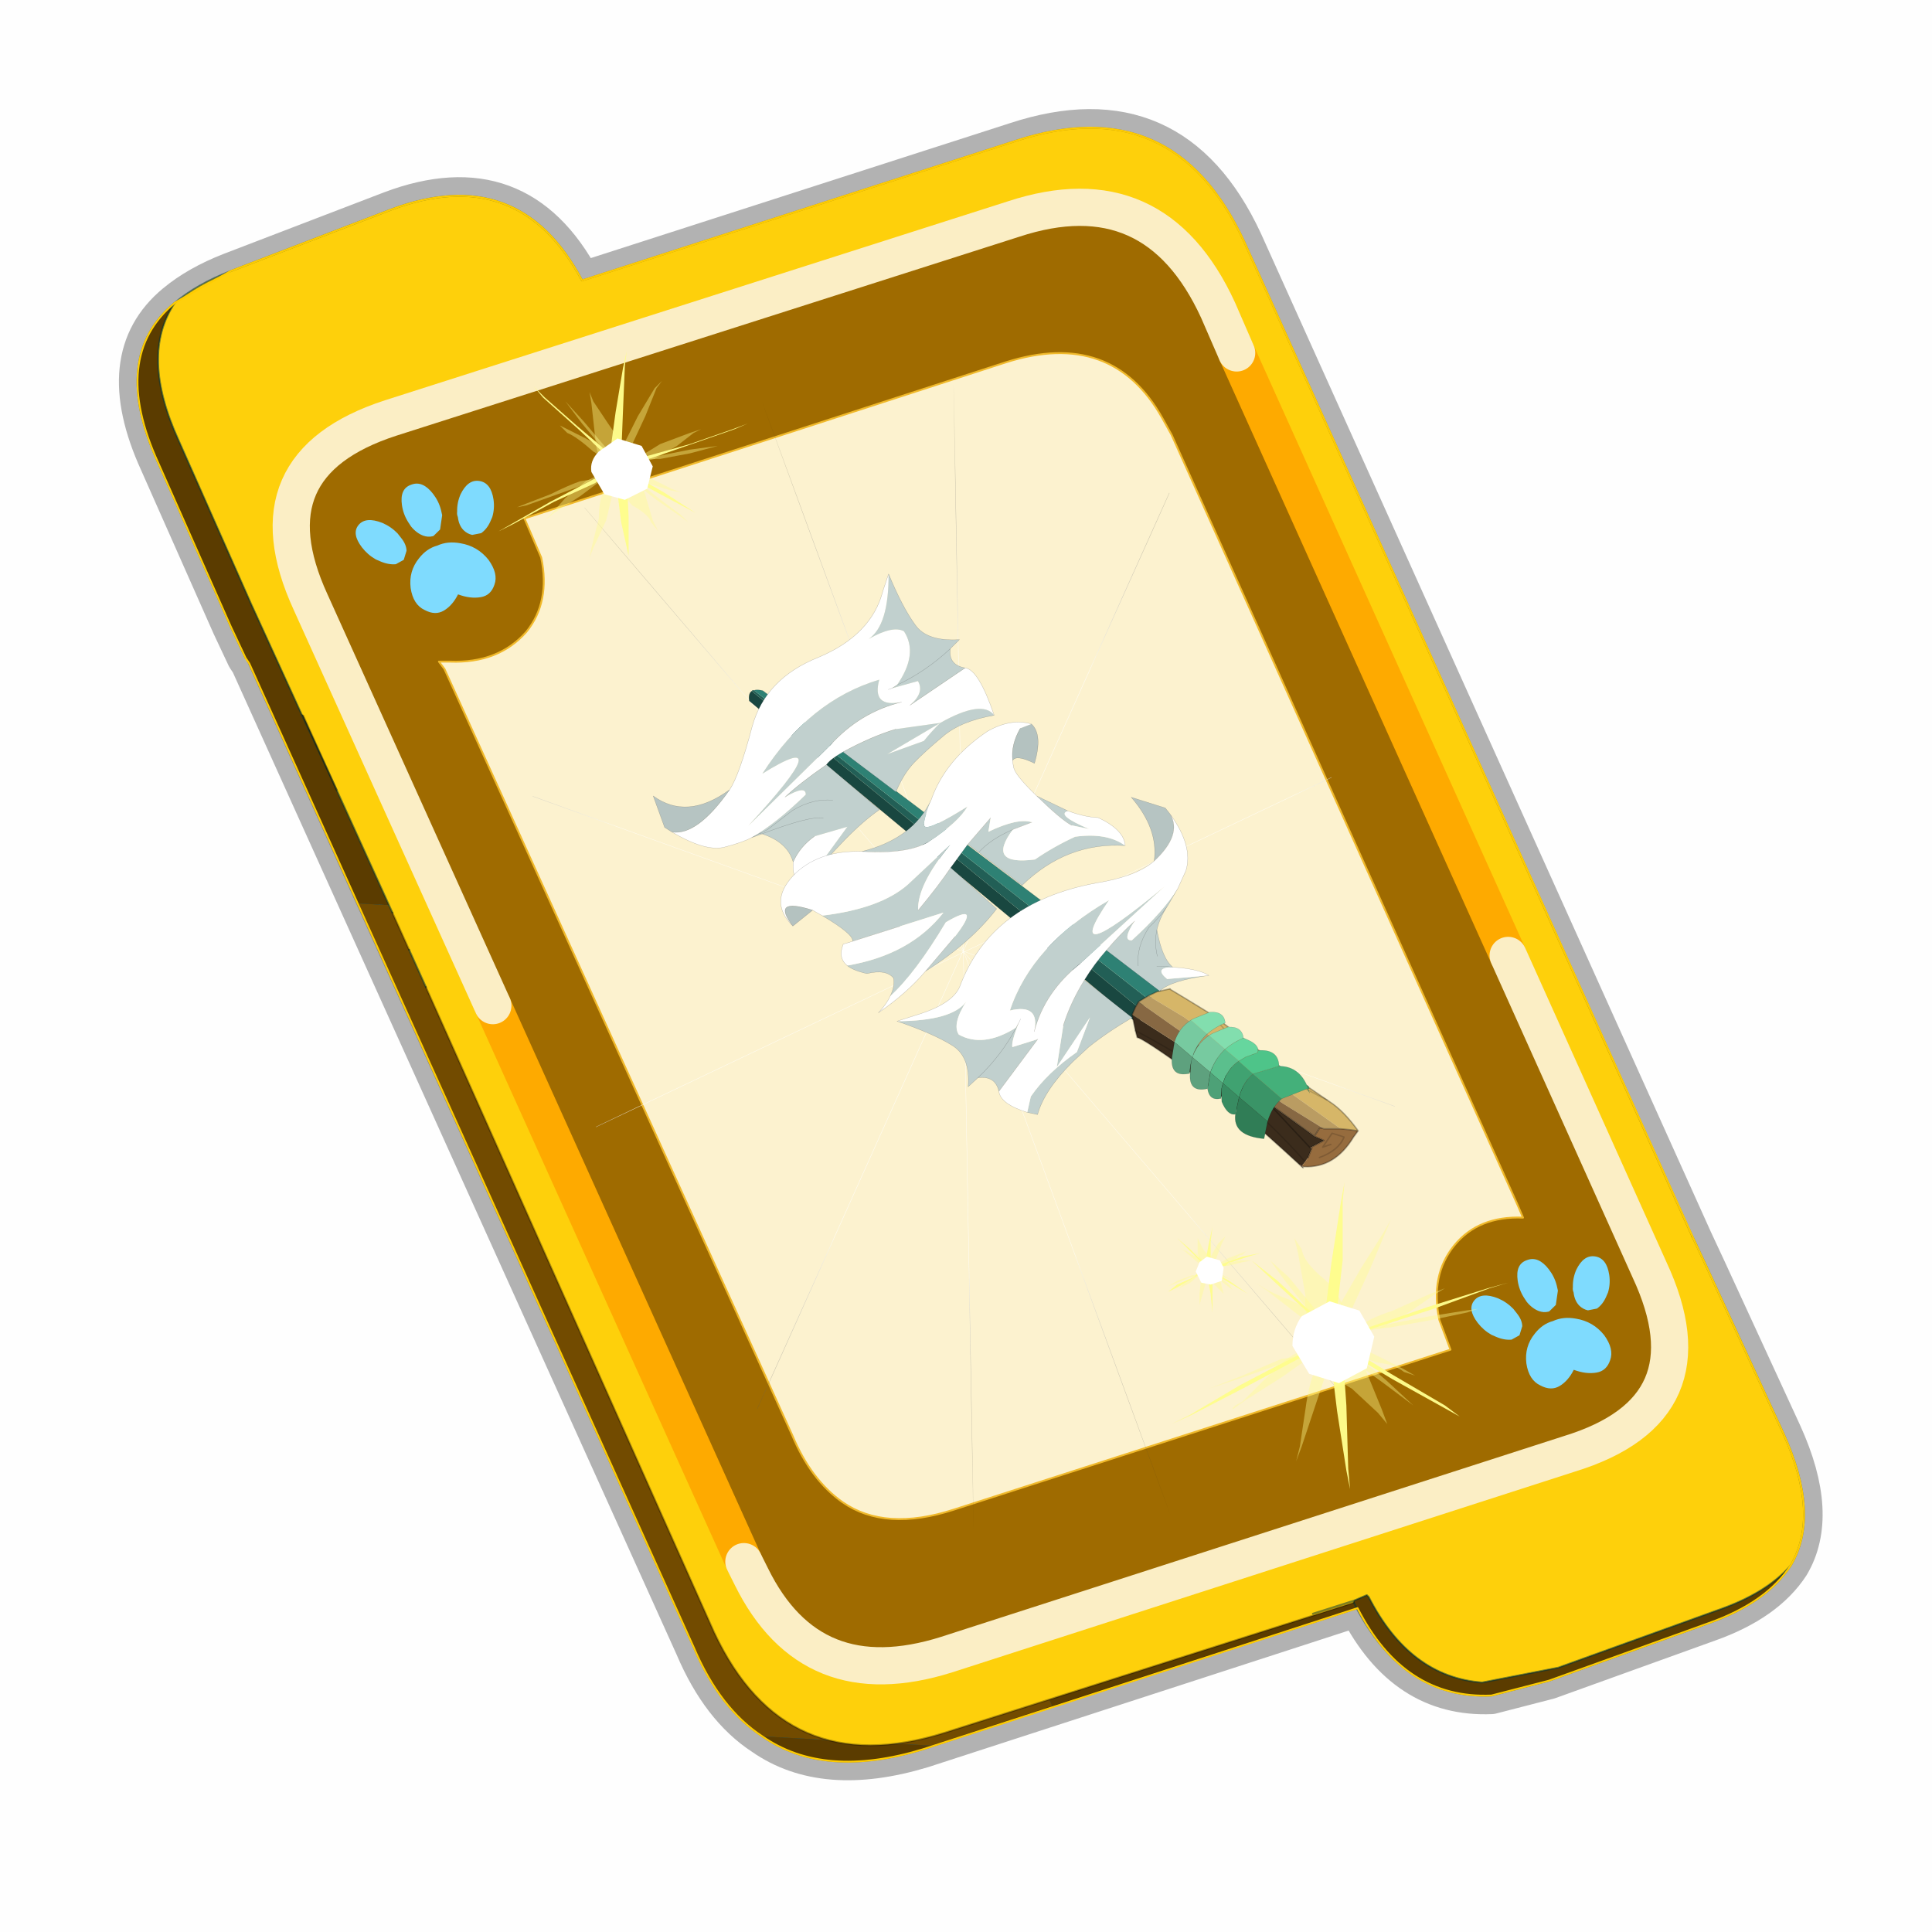 <?xml version="1.0" encoding="UTF-8" standalone="no"?>
<svg xmlns:xlink="http://www.w3.org/1999/xlink" height="60.0px" width="60.0px" xmlns="http://www.w3.org/2000/svg">
  <g transform="matrix(1.0, 0.0, 0.0, 1.0, 0.0, 0.0)">
    <use height="60.0" id="Fond_Transparent" transform="matrix(1.0, 0.0, 0.0, 1.0, 0.0, 0.0)" width="60.0" xlink:href="#sprite0"/>
    <use height="0.0" id="Fond_Transparent_prop_" transform="matrix(1.0, 0.0, 0.0, 1.0, 0.0, 0.0)" width="0.0" xlink:href="#sprite1"/>
    <use height="58.05" id="Carte" transform="matrix(1.0, 0.0, 0.0, 1.0, 1.35, -2.75)" width="55.25" xlink:href="#sprite2"/>
    <use height="0.0" id="Carte_prop_" transform="matrix(1.0, 0.0, 0.0, 1.0, 0.0, 0.0)" width="0.0" xlink:href="#sprite1"/>
  </g>
  <defs>
    <g id="sprite0" transform="matrix(1.0, 0.0, 0.0, 1.0, 0.0, 0.0)">
      <use height="60.0" transform="matrix(1.0, 0.0, 0.0, 1.0, 0.0, 0.0)" width="60.0" xlink:href="#shape0"/>
    </g>
    <g id="shape0" transform="matrix(1.0, 0.0, 0.0, 1.0, 0.0, 0.0)">
      <path d="M0.0 0.0 L60.0 0.0 60.0 60.0 0.0 60.0 0.0 0.0" fill="#000000" fill-opacity="0.004" fill-rule="evenodd" stroke="none"/>
    </g>
    <g id="sprite2" transform="matrix(1.0, 0.0, 0.0, 1.0, -1.35, 2.75)">
      <use height="50.25" transform="matrix(1.155, 0.0, 0.0, 1.155, 1.33, -2.726)" width="47.85" xlink:href="#sprite3"/>
    </g>
    <g id="sprite3" transform="matrix(1.0, 0.0, 0.0, 1.0, -2.45, -47.6)">
      <use height="44.95" transform="matrix(1.0, 0.0, 0.0, 1.0, 4.5, 52.9)" width="45.8" xlink:href="#sprite4"/>
      <clipPath id="clipPath0" transform="matrix(1.0, 0.0, 0.0, 1.0, 0.0, 0.0)">
        <path d="M37.9 92.95 L26.2 96.75 Q23.55 97.55 21.9 96.4 20.75 95.65 20.05 94.0 L8.1 67.55 8.0 67.4 7.6 66.55 5.65 62.15 Q4.35 59.3 6.1 57.85 6.7 57.35 7.6 57.0 L11.9 55.35 Q15.35 54.05 17.05 57.25 L28.7 53.5 Q32.95 52.1 34.85 56.2 L46.95 83.05 47.3 83.8 49.35 88.25 Q50.35 90.45 49.55 91.8 48.9 92.8 47.35 93.35 L43.05 94.9 41.5 95.3 Q39.15 95.4 37.9 92.95" fill="#006699" fill-rule="evenodd" stroke="none"/>
      </clipPath>
      <g clip-path="url(#clipPath0)">
        <use height="0.0" transform="matrix(1.193, 0.0, 0.0, 1.193, 2.45, 49.2)" width="0.0" xlink:href="#sprite8"/>
      </g>
      <use height="123.15" transform="matrix(-0.146, 0.049, 0.062, 0.14, 30.425, 63.637)" width="89.75" xlink:href="#sprite9"/>
      <use height="44.05" transform="matrix(1.0, 0.0, 0.0, 1.0, 4.95, 53.35)" width="44.9" xlink:href="#shape6"/>
      <clipPath id="clipPath1" transform="matrix(1.0, 0.0, 0.0, 1.0, 0.0, 0.0)">
        <path d="M37.9 92.95 L26.2 96.75 Q23.55 97.55 21.9 96.4 20.75 95.65 20.05 94.0 L8.1 67.55 8.0 67.4 7.6 66.55 5.65 62.15 Q4.35 59.3 6.1 57.85 6.7 57.35 7.6 57.0 L11.9 55.35 Q15.35 54.05 17.05 57.25 L28.7 53.5 Q32.95 52.1 34.85 56.2 L46.95 83.05 47.3 83.8 49.35 88.25 Q50.35 90.45 49.55 91.8 48.9 92.8 47.35 93.35 L43.05 94.9 41.5 95.3 Q39.15 95.4 37.9 92.95" fill="#006699" fill-rule="evenodd" stroke="none"/>
      </clipPath>
      <g clip-path="url(#clipPath1)">
        <use height="0.0" transform="matrix(1.0, 0.0, 0.0, 1.0, 9.65, 51.0)" width="0.0" xlink:href="#sprite10"/>
        <use height="0.0" transform="matrix(1.0, 0.0, 0.0, 1.0, 9.65, 47.6)" width="0.0" xlink:href="#sprite10"/>
        <use height="30.6" transform="matrix(1.0, 0.0, 0.0, 1.0, 14.7, 59.4)" width="27.15" xlink:href="#shape7"/>
      </g>
      <use height="0.0" transform="matrix(0.141, -0.038, 0.111, 0.226, 27.2, 74.05)" width="0.0" xlink:href="#sprite6"/>
    </g>
    <g id="sprite4" transform="matrix(1.0, 0.0, 0.0, 1.0, 1.8, 0.45)">
      <use height="46.95" transform="matrix(1.0, 0.0, 0.0, 1.0, -2.8, -1.45)" width="47.8" xlink:href="#shape1"/>
      <use height="13.75" transform="matrix(0.239, -0.087, 0.1, 0.234, 34.25, 31.15)" width="15.1" xlink:href="#sprite5"/>
      <use height="13.75" transform="matrix(0.239, -0.087, 0.1, 0.234, 4.25, 10.3)" width="15.1" xlink:href="#sprite5"/>
      <use height="0.0" transform="matrix(0.141, -0.038, 0.111, 0.226, 20.25, 20.65)" width="0.0" xlink:href="#sprite6"/>
      <use height="211.45" transform="matrix(-0.155, 0.051, 0.084, 0.147, 22.604, 3.157)" width="136.6" xlink:href="#sprite7"/>
    </g>
    <g id="shape1" transform="matrix(1.0, 0.0, 0.0, 1.0, 2.8, 1.45)">
      <path d="M31.5 39.85 L19.8 43.65 Q17.15 44.45 15.5 43.3 14.35 42.55 13.65 40.9 L1.7 14.45 1.6 14.3 1.2 13.45 -0.75 9.05 Q-2.05 6.2 -0.3 4.75 0.3 4.25 1.2 3.9 L5.5 2.25 Q8.95 0.95 10.65 4.15 L22.3 0.4 Q26.55 -1.0 28.45 3.1 L40.55 29.95 40.9 30.7 42.95 35.15 Q43.95 37.35 43.15 38.7 42.5 39.7 40.95 40.25 L36.65 41.8 35.1 42.2 Q32.75 42.3 31.5 39.85" fill="#006699" fill-rule="evenodd" stroke="none"/>
      <path d="M31.5 39.85 L19.8 43.65 Q17.15 44.45 15.5 43.3 14.35 42.55 13.65 40.9 L1.7 14.45 1.6 14.3 1.2 13.45 -0.75 9.05 Q-2.05 6.2 -0.3 4.75 0.3 4.25 1.2 3.9 L5.5 2.25 Q8.95 0.95 10.65 4.15 L22.3 0.4 Q26.55 -1.0 28.45 3.1 L40.55 29.95 40.9 30.7 42.95 35.15 Q43.95 37.35 43.15 38.7 42.5 39.7 40.95 40.25 L36.65 41.8 35.1 42.2 Q32.75 42.3 31.5 39.85 Z" fill="none" stroke="#000000" stroke-linecap="round" stroke-linejoin="round" stroke-opacity="0.298" stroke-width="1.0"/>
      <path d="M0.75 8.25 L29.8 9.75 25.55 0.9 Q26.9 1.6 27.8 3.55 L40.7 32.15 Q42.6 36.3 38.3 37.65 L23.3 42.5 13.15 21.4 4.6 20.9 0.7 12.25 Q-0.45 9.75 0.75 8.25 M20.1 43.55 L19.8 43.65 Q17.15 44.45 15.5 43.3 L20.1 43.55" fill="#5b3c00" fill-rule="evenodd" stroke="none"/>
      <path d="M25.55 0.9 L29.8 9.75 0.75 8.25 Q1.45 7.3 3.1 6.75 L21.65 0.8 25.55 0.9 M4.6 20.9 L13.15 21.4 23.3 42.5 20.1 43.55 15.5 43.3 Q14.35 42.55 13.65 40.9 L4.6 20.9" fill="#724b00" fill-rule="evenodd" stroke="none"/>
      <path d="M0.75 8.25 Q-0.45 9.75 0.7 12.25 L4.6 20.9 13.65 40.9 Q14.35 42.55 15.5 43.3 17.15 44.45 19.8 43.65 L20.1 43.55 23.3 42.5 38.3 37.65 Q42.6 36.3 40.7 32.15 L27.8 3.55 Q26.9 1.6 25.55 0.9 L21.65 0.8 3.1 6.75 Q1.45 7.3 0.75 8.25 Z" fill="none" stroke="#000000" stroke-linecap="round" stroke-linejoin="round" stroke-opacity="0.302" stroke-width="0.05"/>
      <path d="M40.5 29.85 L40.55 29.95 40.9 30.7 42.95 35.15 Q43.95 37.35 43.15 38.7 42.5 39.45 41.2 39.9 L36.9 41.45 34.85 41.85 Q32.9 41.7 31.8 39.55 L31.75 39.5 31.4 39.65 30.3 40.0 31.4 39.65 31.4 39.7 20.4 43.2 Q16.1 44.55 14.2 40.5 L6.45 23.15 6.0 22.15 5.55 21.15 4.05 17.85 3.15 15.85 3.1 15.8 1.75 12.85 -0.2 8.45 Q-1.25 6.15 -0.3 4.75 0.3 4.25 1.2 3.9 L5.5 2.25 Q8.95 0.95 10.65 4.15 L22.3 0.4 Q26.55 -1.0 28.45 3.1 L40.5 29.85" fill="#fed00b" fill-rule="evenodd" stroke="none"/>
      <path d="M43.15 38.7 Q42.5 39.7 40.95 40.25 L36.65 41.8 35.1 42.2 Q32.75 42.3 31.45 39.8 L31.4 39.7 31.4 39.65 31.75 39.5 31.8 39.55 Q32.9 41.7 34.85 41.85 L36.9 41.45 41.2 39.9 Q42.5 39.45 43.15 38.7 M3.1 15.8 Q2.25 15.35 1.6 14.3 L1.2 13.45 -0.75 9.05 Q-2.05 6.2 -0.3 4.75 -1.25 6.15 -0.2 8.45 L1.75 12.85 3.1 15.8" fill="#5b3c00" fill-rule="evenodd" stroke="none"/>
      <path d="M31.4 39.65 L30.3 40.0 31.4 39.65" fill="#9d147b" fill-rule="evenodd" stroke="none"/>
      <path d="M40.5 29.85 L40.55 29.95 40.9 30.7 42.95 35.15 Q43.95 37.35 43.15 38.7 42.5 39.7 40.95 40.25 L36.65 41.8 35.1 42.2 Q32.75 42.3 31.45 39.8 L31.4 39.7 31.4 39.65 31.75 39.5 31.8 39.55 Q32.9 41.7 34.85 41.85 L36.9 41.45 41.2 39.9 Q42.5 39.45 43.15 38.7 M6.45 23.15 L6.0 22.15 M5.55 21.15 L4.05 17.85 3.1 15.8 1.75 12.85 -0.2 8.45 Q-1.25 6.15 -0.3 4.75 0.3 4.25 1.2 3.9 L5.5 2.25 Q8.95 0.95 10.65 4.15 M1.6 14.3 L1.2 13.45 -0.75 9.05 Q-2.05 6.2 -0.3 4.75 M31.4 39.65 L30.3 40.0 31.4 39.65" fill="none" stroke="#003333" stroke-linecap="round" stroke-linejoin="round" stroke-opacity="0.51" stroke-width="0.05"/>
      <path d="M31.4 39.7 L20.4 43.2 Q16.1 44.55 14.2 40.5 L6.45 23.15 M6.0 22.15 L5.55 21.15 M10.65 4.15 L22.3 0.4 Q26.55 -1.0 28.45 3.1 L40.5 29.85 M4.05 17.85 L3.15 15.85" fill="none" stroke="#000000" stroke-linecap="round" stroke-linejoin="round" stroke-opacity="0.302" stroke-width="0.05"/>
      <path d="M9.15 13.6 Q9.8 12.8 9.55 11.6 L9.1 10.55 22.05 6.35 Q24.9 5.45 26.25 7.85 L26.5 8.3 35.8 29.0 35.95 29.35 Q34.75 29.3 34.1 30.1 33.45 30.9 33.7 32.1 L34.0 32.9 20.65 37.2 Q18.8 37.8 17.65 37.0 16.8 36.4 16.3 35.2 L6.95 14.6 6.8 14.4 7.1 14.4 Q8.4 14.45 9.15 13.6" fill="#fcf2cf" fill-rule="evenodd" stroke="none"/>
      <path d="M28.25 6.1 L35.55 22.3 39.35 30.75 Q41.1 34.5 37.2 35.7 L20.45 41.1 Q16.8 42.25 15.2 39.0 L15.0 38.6 8.25 23.65 3.35 12.8 Q1.65 9.1 5.5 7.85 L22.25 2.5 Q26.05 1.25 27.75 4.95 L28.25 6.1 M9.15 13.6 Q8.4 14.45 7.1 14.4 L6.8 14.4 6.95 14.6 16.3 35.2 Q16.8 36.4 17.65 37.0 18.8 37.8 20.65 37.2 L34.0 32.9 33.7 32.1 Q33.45 30.9 34.1 30.1 34.75 29.3 35.95 29.35 L35.8 29.0 26.5 8.3 26.25 7.85 Q24.9 5.45 22.05 6.35 L9.1 10.55 9.55 11.6 Q9.8 12.8 9.15 13.6" fill="#9f6b00" fill-rule="evenodd" stroke="none"/>
      <path d="M9.15 13.6 Q9.8 12.8 9.55 11.6 L9.1 10.55 22.05 6.35 Q24.9 5.45 26.25 7.85 L26.5 8.3 35.8 29.0 35.95 29.35 Q34.75 29.3 34.1 30.1 33.45 30.9 33.7 32.1 L34.0 32.9 20.65 37.2 Q18.8 37.8 17.65 37.0 16.8 36.4 16.3 35.2 L6.95 14.6 6.8 14.4 7.1 14.4 Q8.4 14.45 9.15 13.6" fill="none" stroke="#f0b92b" stroke-linecap="round" stroke-linejoin="round" stroke-width="0.05"/>
      <path d="M28.25 6.1 L35.55 22.3 M15.0 38.6 L8.25 23.65" fill="none" stroke="#feaa00" stroke-linecap="round" stroke-linejoin="round" stroke-width="1.0"/>
      <path d="M35.55 22.3 L39.35 30.75 Q41.1 34.5 37.2 35.7 L20.45 41.1 Q16.8 42.25 15.2 39.0 L15.0 38.6 M8.25 23.65 L3.35 12.8 Q1.65 9.1 5.5 7.85 L22.25 2.5 Q26.05 1.25 27.75 4.95 L28.25 6.1" fill="none" stroke="#fbeec5" stroke-linecap="round" stroke-linejoin="round" stroke-width="1.0"/>
    </g>
    <g id="sprite5" transform="matrix(1.0, 0.0, 0.0, 1.0, 0.0, 0.0)">
      <use height="13.75" transform="matrix(1.0, 0.0, 0.0, 1.0, 0.0, 0.0)" width="15.1" xlink:href="#shape2"/>
    </g>
    <g id="shape2" transform="matrix(1.0, 0.0, 0.0, 1.0, 0.0, 0.0)">
      <path d="M10.75 4.9 Q10.75 4.6 10.9 4.35 11.25 3.45 11.95 2.75 13.3 1.5 14.35 2.1 15.4 2.7 14.95 4.45 14.7 5.4 14.1 6.15 L13.75 6.5 Q13.1 7.15 12.35 7.35 L11.4 7.2 Q10.95 6.9 10.75 6.4 10.5 5.75 10.75 4.9 M7.5 5.9 Q7.0 5.85 6.6 5.5 6.05 5.0 5.8 4.15 L5.7 3.6 Q5.55 2.65 5.8 1.7 6.25 0.0 7.5 0.0 L7.6 0.0 Q8.85 0.0 9.3 1.7 9.55 2.65 9.4 3.6 L9.3 4.15 8.5 5.5 7.6 5.9 7.5 5.9 M4.35 4.9 Q4.6 5.75 4.35 6.4 L3.7 7.2 2.75 7.35 Q2.0 7.15 1.35 6.5 L1.0 6.15 Q0.4 5.4 0.15 4.45 -0.3 2.7 0.75 2.1 1.8 1.5 3.15 2.75 3.85 3.45 4.2 4.35 L4.35 4.9 M5.5 13.7 Q4.45 13.9 3.65 12.95 2.75 12.0 3.2 10.25 3.7 8.5 5.25 7.6 6.4 6.9 7.55 7.0 8.75 6.9 9.9 7.6 11.45 8.5 11.95 10.25 12.35 12.0 11.5 12.95 10.7 13.9 9.65 13.7 8.55 13.5 7.55 12.6 6.55 13.5 5.5 13.7" fill="#7fdbfe" fill-rule="evenodd" stroke="none"/>
    </g>
    <g id="sprite7" transform="matrix(1.0, 0.0, 0.0, 1.0, 0.0, -0.05)">
      <use height="211.55" transform="matrix(1.0, 0.0, 0.0, 1.0, -0.05, 0.0)" width="136.7" xlink:href="#shape3"/>
    </g>
    <g id="shape3" transform="matrix(1.0, 0.0, 0.0, 1.0, 0.05, 0.0)">
      <path d="M136.55 165.8 L68.6 106.0 68.4 106.0 118.25 201.5 M68.3 105.8 L68.35 105.8 68.3 105.8 68.3 105.85 68.4 106.0 68.3 106.0 86.55 211.5 M68.3 105.8 L68.3 105.85 68.3 106.0 68.15 105.95 18.25 151.55 M68.3 105.85 L68.25 105.85 68.3 106.0 50.0 193.2 M68.25 105.85 L68.15 105.95 0.05 97.7 M68.3 105.85 L68.25 105.8 68.25 105.85 M68.25 105.8 L68.2 105.7 0.0 45.7 M68.3 105.8 L68.25 105.75 68.25 105.8 M68.25 105.75 L68.2 105.7 18.25 10.05 M68.6 106.0 L68.35 105.8 118.25 60.15 M86.6 18.35 L68.3 105.8 M136.6 114.25 L68.6 106.0 M68.25 105.75 L49.95 0.05" fill="none" stroke="url(#gradient0)" stroke-linecap="round" stroke-linejoin="round" stroke-width="0.05"/>
    </g>
    <radialGradient cx="0" cy="0" gradientTransform="matrix(0.209, 0.0, 0.0, 0.177, 67.15, 107.2)" gradientUnits="userSpaceOnUse" id="gradient0" r="819.2" spreadMethod="pad">
      <stop offset="0.357" stop-color="#ffffff"/>
      <stop offset="0.671" stop-color="#000000" stop-opacity="0.0"/>
    </radialGradient>
    <g id="sprite9" transform="matrix(1.0, 0.0, 0.0, 1.0, -14.85, 7.4)">
      <use height="123.65" transform="matrix(1.0, 0.0, 0.0, 1.0, 14.6, -7.65)" width="90.25" xlink:href="#shape5"/>
    </g>
    <g id="shape5" transform="matrix(1.0, 0.0, 0.0, 1.0, -14.6, 7.65)">
      <path d="M80.95 4.5 Q81.7 4.7 82.05 6.0 L42.6 81.9 42.35 82.25 41.9 80.9 Q41.3 79.65 40.35 78.9 L41.25 79.45 80.95 4.5" fill="#194740" fill-rule="evenodd" stroke="none"/>
      <path d="M80.55 4.5 Q80.75 4.35 80.95 4.5 L41.25 79.45 40.35 78.9 40.15 78.7 Q40.05 78.55 40.0 78.7 L39.95 78.7 39.85 78.55 39.2 78.35 80.55 4.5" fill="#225f56" fill-rule="evenodd" stroke="none"/>
      <path d="M39.2 78.35 L37.35 77.8 36.45 77.9 79.15 5.05 Q79.95 4.5 80.55 4.5 L39.2 78.35" fill="#2e8174" fill-rule="evenodd" stroke="none"/>
      <path d="M39.2 78.35 L37.35 77.8 36.45 77.9 79.15 5.05 Q79.95 4.5 80.55 4.5 80.75 4.35 80.95 4.5 81.7 4.7 82.05 6.0 L42.6 81.9 42.35 82.25 41.9 80.9 Q41.3 79.65 40.35 78.9 L40.15 78.7 Q40.05 78.55 40.0 78.7 L39.95 78.7 39.85 78.55 39.2 78.35 Z" fill="none" stroke="#000000" stroke-linecap="round" stroke-linejoin="round" stroke-opacity="0.302" stroke-width="0.05"/>
      <path d="M35.15 77.75 L37.3 77.5 39.0 77.7 34.85 83.2 17.6 110.75 Q16.35 111.3 14.95 112.05 15.85 107.9 17.45 105.6 L17.75 105.15 21.1 100.05 29.25 85.95 Q29.4 85.55 29.65 85.3 L29.7 85.15 29.95 85.1 30.0 85.0 30.0 84.95 30.4 84.1 33.05 80.5 35.0 77.9 35.15 77.75 M17.75 105.15 Q22.05 100.45 25.7 94.3 28.75 89.75 29.95 85.1 28.75 89.75 25.7 94.3 22.05 100.45 17.75 105.15" fill="#d6b668" fill-rule="evenodd" stroke="none"/>
      <path d="M35.05 77.75 L35.15 77.75 35.0 77.9 35.0 77.85 35.05 77.8 35.05 77.75" fill="#d6c088" fill-rule="evenodd" stroke="none"/>
      <path d="M42.95 79.95 L43.55 82.8 43.75 84.05 Q42.9 84.5 38.05 92.3 33.25 99.95 26.6 114.75 L26.6 114.8 26.55 114.8 26.5 114.8 26.55 114.8 26.6 114.75 26.55 114.8 26.5 115.0 26.4 115.15 26.45 114.85 26.5 115.0 26.45 114.85 26.5 114.8 26.6 114.75 Q26.75 113.9 26.5 114.8 L25.65 114.25 24.9 113.75 23.6 112.35 23.85 112.2 21.1 111.75 22.35 110.5 27.45 102.2 27.55 101.8 42.95 79.95 M35.05 77.8 L35.0 77.8 34.95 77.75 35.05 77.75 35.05 77.8 M43.55 82.8 Q37.3 90.1 32.45 98.0 28.15 106.5 25.65 114.25 28.15 106.5 32.45 98.0 37.3 90.1 43.55 82.8 M27.45 102.2 L23.85 112.2 27.45 102.2" fill="#3b2c1c" fill-rule="evenodd" stroke="none"/>
      <path d="M39.0 77.7 L41.0 78.15 25.05 103.3 20.3 109.8 17.6 110.75 34.85 83.2 39.0 77.7" fill="#ba9c62" fill-rule="evenodd" stroke="none"/>
      <path d="M41.0 78.15 L41.9 78.9 42.95 79.95 27.55 101.8 27.45 102.2 22.35 110.5 20.95 109.45 Q20.55 109.55 20.3 109.8 L25.05 103.3 41.0 78.15" fill="#876843" fill-rule="evenodd" stroke="none"/>
      <path d="M26.55 114.85 L26.5 115.0 26.55 114.8 26.55 114.85 M26.6 114.75 L26.5 114.8 Q26.75 113.9 26.6 114.75" fill="#8e483e" fill-rule="evenodd" stroke="none"/>
      <path d="M26.2 115.0 Q21.4 117.0 16.15 112.85 L14.95 112.05 Q16.35 111.3 17.6 110.75 L20.3 109.8 Q20.55 109.55 20.95 109.45 L22.35 110.5 21.1 111.75 23.85 112.2 23.6 112.35 24.9 113.75 25.65 114.25 26.5 114.8 26.45 114.85 26.3 114.95 26.2 115.0 M20.3 112.8 L21.8 112.8 19.3 111.0 17.65 112.3 Q19.45 114.25 23.05 114.35 19.45 114.25 17.65 112.3 L19.3 111.0 21.8 112.8 20.3 112.8" fill="#966c3e" fill-rule="evenodd" stroke="none"/>
      <path d="M35.05 77.75 L35.15 77.75 37.3 77.5 39.0 77.7 41.0 78.15 41.9 78.9 42.95 79.95 43.55 82.8 43.75 84.05 Q42.9 84.5 38.05 92.3 33.25 99.95 26.6 114.75 L26.6 114.8 26.55 114.85 26.5 115.0 26.4 115.15 26.45 114.85 26.2 115.0 Q21.4 117.0 16.15 112.85 L14.95 112.05 Q15.85 107.9 17.45 105.6 L17.75 105.15 21.1 100.05 29.25 85.95 Q29.4 85.55 29.65 85.3 L29.7 85.15 29.95 85.1 30.0 85.0 30.0 84.95 30.4 84.1 33.05 80.5 35.0 77.9 35.15 77.75 M22.35 110.5 L27.45 102.2 27.55 101.8 M20.3 109.8 Q20.55 109.55 20.95 109.45 L22.35 110.5 21.1 111.75 23.85 112.2 27.45 102.2 M26.5 114.8 L26.55 114.8 26.6 114.75 26.5 114.8 Q26.75 113.9 26.6 114.75 M24.9 113.75 L23.6 112.35 23.85 112.2 M26.55 114.8 L26.6 114.8 M26.5 115.0 L26.45 114.85 26.5 114.8 M26.2 115.0 L26.3 114.95 26.45 114.85 M26.55 114.8 L26.55 114.85 M26.55 114.8 L26.5 115.0 M14.95 112.05 Q16.35 111.3 17.6 110.75 L20.3 109.8" fill="none" stroke="#000000" stroke-linecap="round" stroke-linejoin="round" stroke-opacity="0.302" stroke-width="0.25"/>
      <path d="M29.95 85.1 L30.0 84.95 M29.95 85.1 Q28.75 89.75 25.7 94.3 22.05 100.45 17.75 105.15 M25.65 114.25 Q28.15 106.5 32.45 98.0 37.3 90.1 43.55 82.8 M23.05 114.35 Q19.45 114.25 17.65 112.3 L19.3 111.0 21.8 112.8 20.3 112.8" fill="none" stroke="#000000" stroke-linecap="round" stroke-linejoin="round" stroke-opacity="0.153" stroke-width="0.25"/>
      <path d="M20.15 102.15 L20.0 102.25 19.95 101.45 19.95 101.2 Q20.1 97.85 23.05 96.8 L27.75 96.65 24.9 102.4 20.15 102.15" fill="#44b07a" fill-rule="evenodd" stroke="none"/>
      <path d="M19.95 101.45 L20.0 102.25 20.15 102.15 20.05 103.0 20.0 102.25 19.8 102.25 19.7 101.95 19.95 101.45 M24.9 102.4 L27.75 96.65 Q29.8 97.35 31.65 99.75 L28.8 105.4 Q27.0 103.15 24.9 102.4" fill="#3a9467" fill-rule="evenodd" stroke="none"/>
      <path d="M29.1 93.7 L27.75 93.4 25.55 93.35 25.3 93.0 Q24.8 91.95 26.4 90.45 L26.75 90.1 Q28.75 90.25 30.5 90.95 L29.1 93.7" fill="#66d69e" fill-rule="evenodd" stroke="none"/>
      <path d="M27.75 96.65 L23.05 96.8 Q21.9 93.9 25.3 93.0 L25.55 93.35 27.75 93.4 29.1 93.7 29.15 93.7 27.75 96.65" fill="#4ec489" fill-rule="evenodd" stroke="none"/>
      <path d="M30.5 90.95 Q28.75 90.25 26.75 90.1 26.15 88.05 28.45 87.4 L28.7 87.4 31.45 87.6 32.1 87.75 30.5 90.95 M32.3 87.4 Q30.55 86.7 28.6 86.55 27.95 84.55 30.25 83.9 L30.55 83.9 33.25 84.05 33.9 84.15 32.3 87.4" fill="#82deae" fill-rule="evenodd" stroke="none"/>
      <path d="M29.1 93.7 L30.5 90.95 Q32.45 91.8 34.1 93.55 L34.5 94.0 33.25 96.5 32.35 95.5 31.3 94.7 Q30.3 94.0 29.15 93.7 L29.1 93.7" fill="#5bbf8d" fill-rule="evenodd" stroke="none"/>
      <path d="M29.15 93.7 Q30.3 94.0 31.3 94.7 L32.35 95.5 33.25 96.5 31.65 99.75 Q29.8 97.35 27.75 96.65 L29.15 93.7" fill="#40a271" fill-rule="evenodd" stroke="none"/>
      <path d="M33.9 84.15 Q36.4 84.8 38.1 86.9 L36.3 90.45 36.05 90.2 36.05 90.15 35.9 89.95 Q34.25 88.25 32.3 87.4 L33.9 84.15 M32.1 87.75 Q34.35 88.35 36.05 90.15 L36.05 90.2 36.3 90.45 34.5 94.0 34.1 93.55 Q32.45 91.8 30.5 90.95 L32.1 87.75" fill="#77caa0" fill-rule="evenodd" stroke="none"/>
      <path d="M36.1 96.55 Q36.7 98.75 34.65 98.95 L34.0 97.6 33.9 97.4 33.25 96.5 34.5 94.0 36.1 96.55" fill="#4da177" fill-rule="evenodd" stroke="none"/>
      <path d="M38.1 86.9 L39.45 89.1 Q41.45 92.6 37.9 93.0 37.2 91.6 36.3 90.45 37.05 91.4 37.6 92.65 39.65 96.2 36.1 96.55 L34.5 94.0 36.3 90.45 38.1 86.9" fill="#5ea17e" fill-rule="evenodd" stroke="none"/>
      <path d="M34.0 97.6 L34.75 99.55 Q34.8 102.2 33.45 102.4 L31.65 99.75 33.25 96.5 33.9 97.4 34.0 97.6" fill="#388c62" fill-rule="evenodd" stroke="none"/>
      <path d="M33.45 102.4 Q35.45 105.85 30.6 108.1 L28.8 105.4 31.65 99.75 33.45 102.4" fill="#307d56" fill-rule="evenodd" stroke="none"/>
      <path d="M19.95 101.45 L20.0 102.25 20.15 102.15 24.9 102.4 Q27.0 103.15 28.8 105.4 L30.6 108.1 Q35.45 105.85 33.45 102.4 L31.65 99.75 Q29.8 97.35 27.75 96.65 L23.05 96.8 Q20.1 97.85 19.95 101.2 L19.95 101.45 19.7 101.95 M19.8 102.25 L20.0 102.25 20.05 103.0 M25.3 93.0 L25.55 93.35 27.75 93.4 29.1 93.7 29.15 93.7 Q30.3 94.0 31.3 94.7 L32.35 95.5 33.25 96.5 33.9 97.4 34.0 97.6 34.75 99.55 Q34.8 102.2 33.45 102.4 M30.5 90.95 Q28.75 90.25 26.75 90.1 L26.4 90.45 Q24.8 91.95 25.3 93.0 21.9 93.9 23.05 96.8 M32.3 87.4 Q30.55 86.7 28.6 86.55 27.95 84.55 30.25 83.9 L30.55 83.9 33.25 84.05 33.9 84.15 Q36.4 84.8 38.1 86.9 L39.45 89.1 Q41.45 92.6 37.9 93.0 37.2 91.6 36.3 90.45 37.05 91.4 37.6 92.65 39.65 96.2 36.1 96.55 36.7 98.75 34.65 98.95 L34.0 97.6 M26.75 90.1 Q26.15 88.05 28.45 87.4 L28.7 87.4 31.45 87.6 32.1 87.75 Q34.35 88.35 36.05 90.15 L35.9 89.95 Q34.25 88.25 32.3 87.4 M34.5 94.0 L34.1 93.55 Q32.45 91.8 30.5 90.95 M36.3 90.45 L36.05 90.2 36.05 90.15 M36.1 96.55 L34.5 94.0" fill="none" stroke="#000000" stroke-linecap="round" stroke-linejoin="round" stroke-opacity="0.302" stroke-width="0.05"/>
      <path d="M22.6 48.6 L22.95 47.25 27.65 43.55 Q25.5 50.35 28.5 55.5 22.15 52.7 22.6 48.6" fill="#b6c4c2" fill-rule="evenodd" stroke="none"/>
      <path d="M81.1 67.85 Q76.2 71.95 74.05 74.9 71.8 77.8 74.35 82.8 L72.15 81.85 Q69.2 82.45 69.75 85.3 L59.8 78.75 64.45 78.65 Q64.25 77.7 61.65 74.9 L62.45 75.6 Q69.2 77.2 72.15 73.55 72.5 71.4 68.6 68.45 72.25 70.9 81.1 67.85 M66.7 90.4 L65.2 91.35 Q62.4 87.65 55.8 84.5 L52.25 82.95 Q48.25 81.5 43.15 80.45 L48.15 71.5 Q51.95 74.45 54.75 77.9 L58.75 84.5 49.9 78.05 54.45 83.1 Q60.7 84.9 65.0 87.95 L66.7 90.4 M42.5 67.75 L36.85 77.55 Q34.2 76.4 27.85 77.7 L34.8 75.95 Q36.2 73.25 33.05 74.3 34.15 72.25 32.95 67.15 31.65 65.3 29.6 63.8 L26.7 61.45 Q30.7 64.5 37.7 67.5 39.4 67.05 35.9 64.45 39.15 65.8 42.5 67.75 M38.5 72.15 Q37.55 68.95 34.05 66.3 31.75 65.3 29.6 63.8 31.75 65.3 34.05 66.3 37.55 68.95 38.5 72.15 M32.95 67.15 Q34.3 69.15 34.75 71.6 34.3 69.15 32.95 67.15 M35.55 73.25 Q34.15 73.7 33.05 74.3 34.15 73.7 35.55 73.25 M47.65 68.5 L28.55 60.3 Q52.0 69.1 38.5 59.5 54.1 62.65 62.25 72.4 56.85 72.9 59.85 77.3 55.4 71.25 47.65 68.5 M72.15 81.85 Q66.65 79.35 62.45 75.6 66.65 79.35 72.15 81.85" fill="#c1d0ce" fill-rule="evenodd" stroke="none"/>
      <path d="M22.6 48.6 Q22.15 52.7 28.5 55.5 32.5 57.1 39.5 55.9 57.65 53.35 68.55 65.55 71.0 68.15 77.85 67.9 L81.1 67.85 Q72.25 70.9 68.6 68.45 72.5 71.4 72.15 73.55 69.2 77.2 62.45 75.6 L61.65 74.9 Q64.25 77.7 64.45 78.65 L59.8 78.75 69.75 85.3 Q70.4 87.5 66.7 90.4 L65.0 87.95 Q60.7 84.9 54.45 83.1 L49.9 78.05 58.75 84.5 54.75 77.9 Q51.95 74.45 48.15 71.5 45.4 69.35 42.5 67.75 39.15 65.8 35.9 64.45 39.4 67.05 37.7 67.5 30.7 64.5 26.7 61.45 L24.1 58.9 Q21.15 55.2 22.6 48.6 M27.85 77.7 Q29.05 76.0 33.05 74.3 36.2 73.25 34.8 75.95 L27.85 77.7 M59.85 77.3 Q56.85 72.9 62.25 72.4 54.1 62.65 38.5 59.5 52.0 69.1 28.55 60.3 L47.65 68.5 Q55.4 71.25 59.85 77.3 M61.15 74.4 L61.4 74.7 61.65 74.9 61.4 74.7 61.15 74.4" fill="#ffffff" fill-rule="evenodd" stroke="none"/>
      <path d="M28.5 55.5 Q25.5 50.35 27.65 43.55 L22.95 47.25 22.6 48.6 Q22.15 52.7 28.5 55.5 32.5 57.1 39.5 55.9 57.65 53.35 68.55 65.55 71.0 68.15 77.85 67.9 L81.1 67.85 Q76.2 71.95 74.05 74.9 71.8 77.8 74.35 82.8 L72.15 81.85 Q69.2 82.45 69.75 85.3 70.4 87.5 66.7 90.4 L65.2 91.35 Q62.4 87.65 55.8 84.5 L52.25 82.95 Q48.25 81.5 43.15 80.45 L48.15 71.5 Q45.4 69.35 42.5 67.75 L36.85 77.55 Q34.2 76.4 27.85 77.7 29.05 76.0 33.05 74.3 34.15 72.25 32.95 67.15 31.65 65.3 29.6 63.8 L26.7 61.45 24.1 58.9 Q21.15 55.2 22.6 48.6 M34.75 71.6 Q34.3 69.15 32.95 67.15 M29.6 63.8 Q31.75 65.3 34.05 66.3 37.55 68.95 38.5 72.15 M33.05 74.3 Q34.15 73.7 35.55 73.25 M48.15 71.5 Q51.95 74.45 54.75 77.9 M35.9 64.45 Q39.15 65.8 42.5 67.75 M59.85 77.3 Q55.4 71.25 47.65 68.5 M61.65 74.9 L61.4 74.7 61.15 74.4 M61.65 74.9 L62.45 75.6 Q66.65 79.35 72.15 81.85 M69.75 85.3 L59.8 78.75" fill="none" stroke="#000000" stroke-linecap="round" stroke-linejoin="round" stroke-opacity="0.302" stroke-width="0.05"/>
      <path d="M50.7 -7.4 L52.8 -4.9 Q57.75 1.85 67.85 2.6 77.85 3.15 83.4 10.45 88.9 17.85 91.5 19.75 99.95 25.65 103.75 23.6 99.85 28.7 96.55 29.05 93.25 29.3 91.45 29.0 86.55 28.05 79.65 24.85 78.9 23.2 83.15 24.1 79.95 22.65 74.2 21.0 73.2 20.3 70.65 19.8 64.95 18.8 60.55 18.95 L53.0 20.4 63.7 22.65 56.9 22.5 Q54.95 21.3 53.0 20.4 44.6 18.8 43.8 22.15 43.05 13.6 45.1 12.6 L56.6 15.75 Q53.3 14.45 53.6 12.15 L58.25 11.9 57.25 11.65 Q51.55 7.65 52.3 3.05 53.65 1.4 58.5 2.35 54.3 1.2 50.7 -7.4 M86.45 35.4 Q88.0 38.5 86.55 40.15 L75.25 32.55 81.2 32.3 Q84.25 33.2 86.45 35.4 M58.95 11.9 L58.25 11.9 58.95 11.9 M57.7 14.75 Q65.15 14.1 72.3 18.0 L91.1 26.85 Q68.95 15.15 85.1 18.9 72.35 9.3 59.7 9.75 62.95 14.05 57.7 14.75" fill="#ffffff" fill-rule="evenodd" stroke="none"/>
      <path d="M91.45 29.0 L89.45 28.95 Q85.95 31.75 86.45 35.4 84.25 33.2 81.2 32.3 L75.25 32.55 86.55 40.15 Q75.35 33.3 68.9 31.5 L74.2 21.0 Q79.95 22.65 83.15 24.1 78.9 23.2 79.65 24.85 86.55 28.05 91.45 29.0 L89.85 28.75 89.45 28.95 Q80.4 28.6 78.5 29.75 80.4 28.6 89.45 28.95 L89.85 28.75 91.45 29.0 M70.65 19.8 L65.0 29.45 Q62.45 26.8 59.95 25.55 57.45 24.3 53.5 22.8 49.55 21.25 43.8 22.15 44.6 18.8 53.0 20.4 54.95 21.3 56.9 22.5 L63.7 22.65 53.0 20.4 60.55 18.95 Q64.95 18.8 70.65 19.8 M45.1 12.6 Q47.6 11.15 46.1 8.55 L44.0 7.55 Q49.4 6.05 50.05 2.55 50.85 -1.05 50.7 -7.4 54.3 1.2 58.5 2.35 53.65 1.4 52.3 3.05 51.55 7.65 57.25 11.65 L58.25 11.9 53.6 12.15 Q53.3 14.45 56.6 15.75 L45.1 12.6 M72.3 18.0 Q65.15 14.1 57.7 14.75 62.95 14.05 59.7 9.75 72.35 9.3 85.1 18.9 68.95 15.15 91.1 26.85 L72.3 18.0 M89.85 28.75 L89.6 28.7 89.5 28.75 88.3 28.55 87.8 28.4 82.9 26.75 Q78.7 25.85 75.7 27.3 78.7 25.85 82.9 26.75 L87.8 28.4 88.3 28.55 89.5 28.75 89.6 28.7 89.85 28.75 M46.1 8.55 Q51.65 11.0 57.25 11.65 51.65 11.0 46.1 8.55" fill="#c1d0ce" fill-rule="evenodd" stroke="none"/>
      <path d="M91.5 19.75 Q100.5 22.55 104.2 16.5 L104.6 22.4 103.75 23.6 Q99.95 25.65 91.5 19.75" fill="#b6c4c2" fill-rule="evenodd" stroke="none"/>
      <path d="M50.7 -7.4 L52.8 -4.9 Q57.75 1.85 67.85 2.6 77.85 3.15 83.4 10.45 88.9 17.85 91.5 19.75 100.5 22.55 104.2 16.5 L104.6 22.4 103.75 23.6 Q99.85 28.7 96.55 29.05 93.25 29.3 91.45 29.0 L89.45 28.95 Q85.95 31.75 86.45 35.4 88.0 38.5 86.55 40.15 75.35 33.3 68.9 31.5 L74.2 21.0 Q73.2 20.3 70.65 19.8 L65.0 29.45 Q62.45 26.8 59.95 25.55 57.45 24.3 53.5 22.8 49.55 21.25 43.8 22.15 43.05 13.6 45.1 12.6 47.6 11.15 46.1 8.55 L44.0 7.55 Q49.4 6.05 50.05 2.55 50.85 -1.05 50.7 -7.4 M57.25 11.65 L58.25 11.9 58.95 11.9 M57.7 14.75 Q65.15 14.1 72.3 18.0 M70.65 19.8 Q64.95 18.8 60.55 18.95 M91.45 29.0 L89.85 28.75 89.45 28.95 Q80.4 28.6 78.5 29.75 M75.7 27.3 Q78.7 25.85 82.9 26.75 L87.8 28.4 88.3 28.55 89.5 28.75 89.6 28.7 89.85 28.75 M83.15 24.1 Q79.95 22.65 74.2 21.0 M81.2 32.3 Q84.25 33.2 86.45 35.4 M103.75 23.6 Q99.95 25.65 91.5 19.75 M57.25 11.65 Q51.65 11.0 46.1 8.55 M56.6 15.75 L45.1 12.6" fill="none" stroke="#000000" stroke-linecap="round" stroke-linejoin="round" stroke-opacity="0.302" stroke-width="0.05"/>
      <path d="M63.4 39.65 Q57.1 38.05 54.55 35.9 62.2 37.7 62.8 36.9 63.25 36.35 59.9 32.75 65.6 38.25 74.7 37.5 67.65 40.5 63.4 39.65 M42.7 38.05 Q40.5 43.35 39.2 44.9 L36.65 46.5 Q41.05 42.2 38.75 42.3 L42.7 38.05 M32.05 51.3 Q34.05 48.05 39.45 47.0 43.6 47.45 47.5 48.55 55.85 46.85 48.9 42.3 L45.35 42.15 Q47.25 40.6 53.0 41.3 L51.65 39.1 57.2 42.25 56.0 44.2 51.4 52.15 Q41.15 47.4 32.05 51.3 M61.6 45.2 Q64.85 47.55 69.85 50.5 68.2 46.2 60.05 41.35 L69.65 45.6 Q75.75 48.1 85.6 46.0 81.85 50.9 82.55 52.0 L73.9 52.15 65.95 52.3 Q74.25 57.5 85.15 55.75 84.5 56.95 82.55 58.2 79.15 58.5 78.6 60.45 78.95 61.95 80.45 63.3 74.8 60.9 66.25 54.05 58.8 52.5 65.8 56.95 L73.0 61.1 Q63.8 58.9 57.15 54.65 L61.6 45.2 M48.9 42.3 Q53.15 42.65 56.0 44.2 53.15 42.65 48.9 42.3" fill="#c1d0ce" fill-rule="evenodd" stroke="none"/>
      <path d="M59.9 32.75 Q63.25 36.35 62.8 36.9 62.2 37.7 54.55 35.9 57.1 38.05 63.4 39.65 67.65 40.5 74.7 37.5 81.1 35.0 86.6 37.3 93.4 40.35 91.05 46.1 92.55 39.95 86.75 44.55 L86.05 45.45 85.6 46.0 Q75.75 48.1 69.65 45.6 L60.05 41.35 Q68.2 46.2 69.85 50.5 64.85 47.55 61.6 45.2 L57.2 42.25 51.65 39.1 53.0 41.3 Q47.25 40.6 45.35 42.15 L48.9 42.3 Q55.85 46.85 47.5 48.55 43.6 47.45 39.45 47.0 34.05 48.05 32.05 51.3 31.1 48.6 34.4 45.1 36.45 44.3 38.75 42.3 41.05 42.2 36.65 46.5 L39.2 44.9 Q40.5 43.35 42.7 38.05 L43.15 36.95 Q44.6 33.35 44.4 32.0 L44.15 31.0 44.05 30.75 Q43.25 28.05 40.55 25.8 L38.45 25.7 Q41.3 23.55 46.0 24.45 54.75 26.8 59.9 32.75 M80.45 63.3 Q81.55 64.4 83.5 65.4 77.6 63.75 73.0 61.1 L65.8 56.95 Q58.8 52.5 66.25 54.05 74.8 60.9 80.45 63.3 M85.15 55.75 Q74.25 57.5 65.95 52.3 L73.9 52.15 82.55 52.0 84.25 51.95 Q86.1 53.9 85.15 55.75" fill="#ffffff" fill-rule="evenodd" stroke="none"/>
      <path d="M38.45 25.7 L40.55 25.8 Q43.25 28.05 44.05 30.75 43.05 29.9 40.75 32.45 37.35 28.1 38.45 25.7 M86.75 44.55 Q92.55 39.95 91.05 46.1 L86.75 44.55" fill="#b4c2c0" fill-rule="evenodd" stroke="none"/>
      <path d="M63.4 39.65 Q67.65 40.5 74.7 37.5 65.6 38.25 59.9 32.75 54.75 26.8 46.0 24.45 41.3 23.55 38.45 25.7 37.35 28.1 40.75 32.45 43.05 29.9 44.05 30.75 L44.15 31.0 44.4 32.0 Q44.6 33.35 43.15 36.95 L42.7 38.05 Q40.5 43.35 39.2 44.9 M40.55 25.8 Q43.25 28.05 44.05 30.75 M38.75 42.3 Q36.45 44.3 34.4 45.1 31.1 48.6 32.05 51.3 41.15 47.4 51.4 52.15 L56.0 44.2 Q53.15 42.65 48.9 42.3 L45.35 42.15 M51.65 39.1 L57.2 42.25 61.6 45.2 Q64.85 47.55 69.85 50.5 M85.6 46.0 L86.05 45.45 86.75 44.55 Q92.55 39.95 91.05 46.1 93.4 40.35 86.6 37.3 81.1 35.0 74.7 37.5 M56.0 44.2 L57.2 42.25 M91.05 46.1 L86.75 44.55 M42.7 38.05 L38.75 42.3 M73.0 61.1 Q77.6 63.75 83.5 65.4 81.55 64.4 80.45 63.3 78.95 61.95 78.6 60.45 79.15 58.5 82.55 58.2 84.5 56.95 85.15 55.75 86.1 53.9 84.25 51.95 L82.55 52.0 Q81.85 50.9 85.6 46.0 M65.8 56.95 L73.0 61.1 Q63.8 58.9 57.15 54.65 L61.6 45.2 M73.9 52.15 L82.55 52.0" fill="none" stroke="#000000" stroke-linecap="round" stroke-linejoin="round" stroke-opacity="0.302" stroke-width="0.05"/>
    </g>
    <g id="shape6" transform="matrix(1.0, 0.0, 0.0, 1.0, -4.95, -53.35)">
      <path d="M37.8 93.2 L26.1 97.0 Q23.45 97.8 21.8 96.65 20.65 95.9 19.95 94.25 L8.0 67.8 7.9 67.65 7.5 66.8 5.55 62.4 Q4.25 59.55 6.0 58.1 L7.5 57.25 11.8 55.6 Q15.25 54.3 16.95 57.5 L28.6 53.75 Q32.85 52.35 34.75 56.45 L46.85 83.3 47.2 84.05 49.25 88.5 Q50.25 90.7 49.45 92.05 48.8 93.05 47.25 93.6 L42.95 95.15 41.4 95.55 Q39.05 95.65 37.8 93.2 Z" fill="none" stroke="#ffcc00" stroke-linecap="round" stroke-linejoin="round" stroke-width="0.05"/>
    </g>
    <g id="shape7" transform="matrix(1.0, 0.0, 0.0, 1.0, -14.7, -59.4)">
      <path d="M33.85 83.75 L33.85 83.8 33.85 83.95 33.85 84.0 33.85 84.1 33.9 84.1 33.9 84.15 34.35 84.4 34.85 84.75 34.35 84.45 34.1 84.3 34.05 84.25 33.95 84.2 33.9 84.2 33.9 84.7 33.9 85.25 33.85 84.75 33.75 84.2 33.7 84.1 33.5 84.25 33.0 84.55 32.7 84.7 32.95 84.5 33.4 84.3 33.45 84.25 33.5 84.2 33.7 84.1 33.65 84.05 33.7 84.05 33.7 84.0 33.3 83.6 32.95 83.25 33.3 83.55 33.55 83.8 33.7 83.95 33.8 83.4 33.9 82.95 33.85 83.35 33.85 83.75 M34.25 84.0 L34.15 84.0 33.9 84.05 34.15 83.95 34.7 83.75 35.2 83.65 34.85 83.75 34.95 83.85 34.85 83.75 34.7 83.8 34.4 83.9 34.35 83.9 34.25 84.0 M34.95 83.85 L35.65 84.4 36.45 85.15 36.5 85.2 36.75 85.45 36.9 85.55 36.9 85.5 37.1 83.9 37.35 82.3 37.45 81.75 37.4 82.25 37.4 83.85 37.2 85.6 37.35 86.0 37.4 86.1 38.7 86.9 40.15 87.75 40.55 88.05 40.1 87.8 38.75 87.05 37.75 86.45 37.4 86.25 37.35 86.2 37.4 86.3 37.5 87.75 37.55 89.45 37.6 90.0 37.5 89.5 37.25 87.9 37.05 86.25 37.0 86.3 36.9 85.9 36.7 85.75 36.9 85.85 36.9 85.65 35.7 84.55 34.95 83.85 M35.7 86.65 L36.1 86.45 36.2 86.4 36.85 86.1 36.3 86.45 34.8 87.25 33.35 88.0 32.8 88.25 33.3 88.0 34.65 87.2 35.7 86.65 M41.85 84.45 L41.35 84.6 39.85 85.15 38.15 85.7 37.5 85.9 Q37.45 85.85 38.1 85.65 L39.7 85.1 41.3 84.6 41.85 84.45" fill="#fefd8d" fill-opacity="0.973" fill-rule="evenodd" stroke="none"/>
      <path d="M33.85 83.75 L34.05 83.4 34.25 83.2 34.15 83.4 34.0 83.8 33.9 83.9 33.85 83.8 33.85 83.75 M34.1 84.3 L34.35 84.5 34.45 84.65 34.25 84.5 34.0 84.3 33.95 84.2 34.05 84.25 34.1 84.3 M33.4 84.3 L33.3 84.3 32.95 84.45 32.7 84.55 32.95 84.4 33.35 84.25 33.45 84.25 33.4 84.3 M33.55 83.8 L33.4 83.6 33.6 83.8 33.65 83.9 33.55 83.8 M34.25 84.0 L34.35 83.9 34.4 83.9 34.65 83.85 34.95 83.85 35.05 83.8 34.95 83.85 34.7 83.9 34.3 84.0 34.2 84.0 34.25 84.0 M36.45 85.15 L35.85 84.4 35.45 83.85 35.95 84.3 36.65 85.15 36.9 85.5 36.75 85.45 36.5 85.2 36.45 85.15 M37.75 86.45 Q38.15 86.7 38.6 87.1 L39.3 87.75 38.5 87.15 37.6 86.5 37.4 86.3 37.35 86.2 37.4 86.25 37.75 86.45 M33.6 84.3 L33.7 84.2 33.75 84.35 33.65 84.7 33.55 85.05 33.55 84.75 33.6 84.3 M37.65 85.15 L37.35 85.5 37.35 85.0 37.9 84.05 38.5 83.1 38.7 82.75 38.55 83.1 38.15 84.05 37.65 85.15 M35.7 86.65 L34.7 87.0 33.8 87.3 34.7 86.95 35.75 86.5 36.1 86.45 35.7 86.65 M38.7 85.65 L38.25 85.7 38.7 85.55 39.75 85.35 40.7 85.2 41.05 85.15 40.75 85.25 39.8 85.45 38.7 85.65 M36.7 86.7 L36.95 86.25 37.0 86.75 36.65 87.8 36.3 88.85 36.15 89.25 36.25 88.85 36.4 87.85 Q36.5 87.1 36.7 86.7" fill="#fffd8f" fill-opacity="0.4" fill-rule="evenodd" stroke="none"/>
      <path d="M38.0 86.75 Q37.9 86.0 37.45 85.8 L36.9 85.85 Q36.75 86.1 36.9 86.5 37.1 87.0 37.65 87.3 L38.35 87.95 38.6 88.25 38.45 87.85 38.0 86.75" fill="#fffd8f" fill-opacity="0.392" fill-rule="evenodd" stroke="none"/>
      <path d="M38.0 86.25 L37.05 85.85 Q36.8 85.8 36.95 85.95 L37.55 86.35 38.35 86.6 Q38.8 86.65 39.05 86.85 L39.35 86.95 39.0 86.75 38.0 86.25" fill="#fffd8f" fill-opacity="0.392" fill-rule="evenodd" stroke="none"/>
      <path d="M36.4 84.8 Q36.35 85.55 36.75 85.85 L37.3 85.9 37.45 85.25 Q37.35 84.75 36.9 84.35 36.35 83.9 36.3 83.55 L36.1 83.25 36.2 83.65 36.4 84.8" fill="#fffd8f" fill-opacity="0.392" fill-rule="evenodd" stroke="none"/>
      <path d="M36.25 85.35 L37.1 85.95 37.2 85.8 36.75 85.3 35.95 84.9 Q35.55 84.75 35.3 84.6 L35.05 84.45 35.35 84.65 36.25 85.35" fill="#fffd8f" fill-opacity="0.392" fill-rule="evenodd" stroke="none"/>
      <path d="M38.75 85.2 Q38.0 85.45 37.85 85.65 37.7 85.85 37.85 85.8 L38.5 85.65 39.25 85.2 39.9 84.75 40.15 84.6 39.75 84.75 38.75 85.2" fill="#fffd8f" fill-opacity="0.392" fill-rule="evenodd" stroke="none"/>
      <path d="M35.75 87.0 L36.6 86.4 36.5 86.25 Q36.25 86.25 35.9 86.5 L35.25 87.1 34.7 87.65 Q34.4 87.8 34.45 87.85 L34.8 87.6 35.75 87.0" fill="#fffd8f" fill-opacity="0.392" fill-rule="evenodd" stroke="none"/>
      <path d="M34.1 84.35 L33.95 84.05 33.75 84.05 Q33.65 84.1 33.7 84.25 L34.0 84.55 34.2 84.75 34.3 84.85 34.2 84.75 34.1 84.35" fill="#fffd8f" fill-opacity="0.392" fill-rule="evenodd" stroke="none"/>
      <path d="M34.1 84.2 Q33.9 84.05 33.75 84.05 L33.75 84.1 33.95 84.2 34.2 84.3 34.5 84.4 34.55 84.4 34.45 84.4 34.1 84.2" fill="#fffd8f" fill-opacity="0.392" fill-rule="evenodd" stroke="none"/>
      <path d="M33.5 83.65 L33.65 84.05 33.85 84.05 33.9 83.85 33.65 83.55 33.5 83.25 33.45 83.15 33.5 83.25 33.5 83.65" fill="#fffd8f" fill-opacity="0.392" fill-rule="evenodd" stroke="none"/>
      <path d="M33.5 83.9 L33.75 84.05 33.8 84.0 33.65 83.85 33.35 83.7 33.2 83.6 33.05 83.55 33.15 83.6 33.5 83.9" fill="#fffd8f" fill-opacity="0.392" fill-rule="evenodd" stroke="none"/>
      <path d="M34.3 83.8 L34.05 83.95 34.05 84.0 34.25 83.95 34.55 83.8 Q34.6 83.7 34.7 83.7 L34.8 83.6 34.7 83.65 34.3 83.8" fill="#fffd8f" fill-opacity="0.392" fill-rule="evenodd" stroke="none"/>
      <path d="M33.3 84.45 L33.6 84.2 33.6 84.15 Q33.5 84.15 33.4 84.3 L33.15 84.45 32.95 84.65 32.85 84.75 33.0 84.6 33.3 84.45" fill="#fffd8f" fill-opacity="0.392" fill-rule="evenodd" stroke="none"/>
      <path d="M36.3 85.35 Q36.05 85.7 36.05 86.15 L36.5 86.9 37.3 87.15 38.05 86.75 38.25 85.9 37.85 85.2 37.05 84.95 36.3 85.35" fill="#ffffff" fill-rule="evenodd" stroke="none"/>
      <path d="M18.75 62.3 L18.65 62.35 18.2 62.45 18.6 62.25 19.85 61.9 21.0 61.5 21.4 61.35 21.05 61.5 19.9 61.9 18.75 62.3 M17.45 61.95 L17.7 62.2 17.75 62.2 17.7 62.15 17.85 61.05 18.05 59.85 18.15 59.4 18.1 59.8 18.05 61.0 18.0 62.25 18.1 62.6 19.15 63.2 20.0 63.75 19.15 63.3 18.5 62.95 18.4 62.85 18.15 62.7 18.1 62.7 18.15 62.75 18.2 63.85 18.2 64.9 18.0 64.0 17.85 62.8 17.8 62.8 17.75 62.45 17.6 62.3 17.7 62.35 17.7 62.3 16.85 61.5 15.9 60.65 15.65 60.35 15.95 60.65 16.8 61.4 17.45 61.95 M14.7 64.25 L15.05 64.05 16.1 63.45 17.25 62.85 17.7 62.65 17.3 62.95 16.2 63.45 15.1 64.05 14.7 64.25" fill="#fefd8d" fill-opacity="0.973" fill-rule="evenodd" stroke="none"/>
      <path d="M18.75 62.3 L19.1 62.2 19.85 62.05 20.6 61.95 19.85 62.15 19.05 62.3 18.75 62.3 M17.45 61.95 L16.95 61.35 16.5 60.75 17.0 61.3 17.55 61.95 17.7 62.15 17.75 62.2 17.7 62.2 17.45 61.95 M18.5 62.95 L19.0 63.35 19.6 63.8 19.8 64.0 19.6 63.85 18.95 63.4 18.3 62.9 18.15 62.75 18.1 62.7 18.15 62.7 18.4 62.85 18.5 62.95 M18.3 61.9 L18.05 62.2 18.1 61.85 18.45 61.15 18.9 60.4 19.1 60.2 18.95 60.4 18.65 61.15 18.3 61.9 M17.55 63.1 L17.75 62.75 17.8 63.1 17.6 63.95 17.25 64.7 17.15 64.95 17.2 64.7 17.4 63.9 Q17.4 63.4 17.55 63.1 M16.9 62.9 L17.2 62.85 Q17.15 62.9 16.85 63.05 L16.15 63.3 15.45 63.55 15.2 63.6 15.45 63.5 16.1 63.25 Q16.6 63.0 16.9 62.9" fill="#fffd8f" fill-opacity="0.4" fill-rule="evenodd" stroke="none"/>
      <path d="M18.6 63.1 L18.15 62.4 17.7 62.45 17.75 62.95 18.3 63.55 Q18.75 63.8 18.8 64.0 L19.0 64.25 18.85 63.95 18.6 63.1" fill="#fffd8f" fill-opacity="0.392" fill-rule="evenodd" stroke="none"/>
      <path d="M18.55 62.7 Q18.05 62.4 17.9 62.4 17.7 62.4 17.8 62.5 L18.25 62.8 18.85 63.0 19.35 63.15 19.6 63.2 19.35 63.1 18.55 62.7" fill="#fffd8f" fill-opacity="0.392" fill-rule="evenodd" stroke="none"/>
      <path d="M17.3 61.7 Q17.35 62.3 17.55 62.45 L18.0 62.5 18.1 62.0 17.65 61.35 17.25 60.75 17.15 60.5 17.2 60.8 17.3 61.7" fill="#fffd8f" fill-opacity="0.392" fill-rule="evenodd" stroke="none"/>
      <path d="M17.25 62.1 L17.9 62.5 17.95 62.45 17.6 62.05 17.05 61.75 16.55 61.5 16.35 61.4 16.55 61.6 Q16.8 61.7 17.25 62.1" fill="#fffd8f" fill-opacity="0.392" fill-rule="evenodd" stroke="none"/>
      <path d="M19.05 61.9 L18.4 62.3 18.45 62.4 18.9 62.3 19.5 61.95 19.95 61.6 20.15 61.5 19.85 61.6 19.05 61.9" fill="#fffd8f" fill-opacity="0.392" fill-rule="evenodd" stroke="none"/>
      <path d="M16.9 63.3 L17.5 62.85 17.45 62.7 17.05 62.9 16.5 63.35 16.15 63.75 15.95 63.95 16.2 63.75 16.9 63.3" fill="#fffd8f" fill-opacity="0.392" fill-rule="evenodd" stroke="none"/>
      <path d="M17.4 62.1 Q17.15 62.35 17.2 62.65 L17.55 63.25 18.1 63.4 18.7 63.1 18.85 62.5 18.55 61.95 17.9 61.75 17.4 62.1" fill="#ffffff" fill-rule="evenodd" stroke="none"/>
      <path d="M33.55 83.9 L33.45 84.15 33.6 84.45 33.85 84.5 34.15 84.4 34.2 84.05 34.1 83.85 33.75 83.75 33.55 83.9" fill="#ffffff" fill-rule="evenodd" stroke="none"/>
    </g>
  </defs>
</svg>
